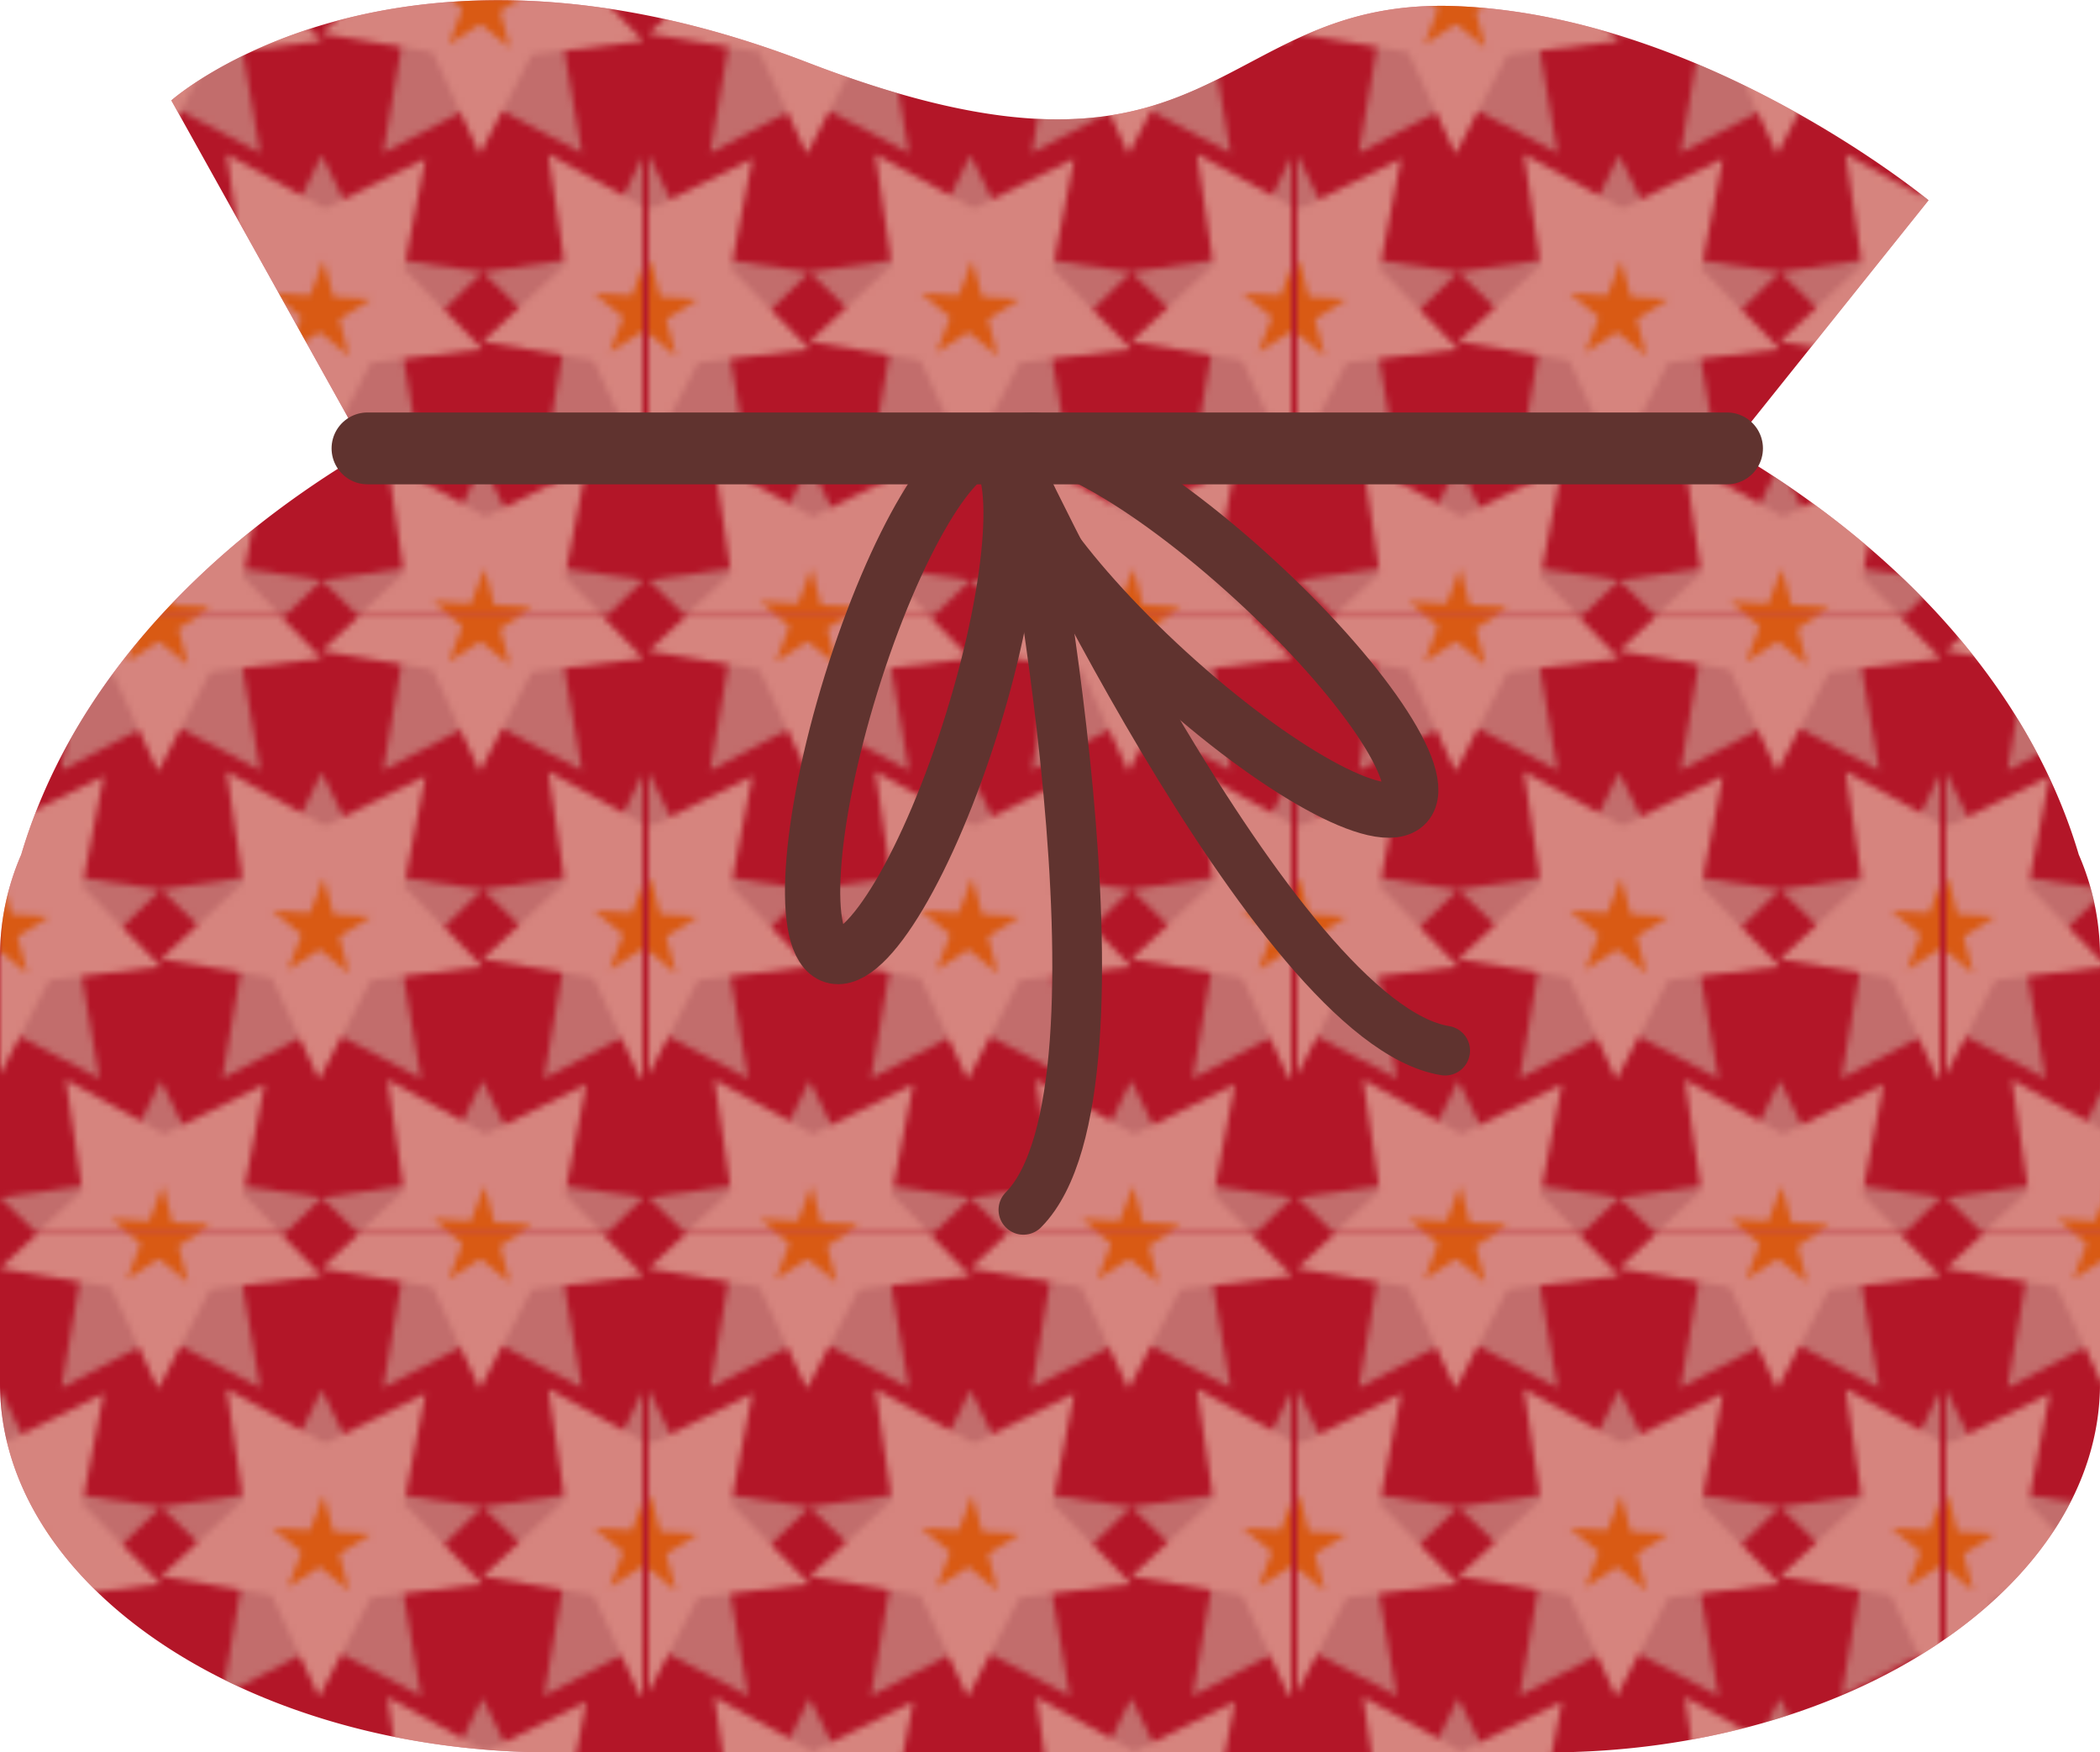 <svg xmlns="http://www.w3.org/2000/svg" xmlns:xlink="http://www.w3.org/1999/xlink" viewBox="0 0 336.69 281"><defs><style>.cls-1,.cls-7,.cls-8,.cls-9{fill:none;}.cls-2{fill:#d2c3af;}.cls-3{fill:#faf2d3;}.cls-4{fill:#ff9d00;}.cls-5{fill:#b31628;}.cls-6{opacity:0.5;fill:url(#New_Pattern_2);}.cls-7,.cls-8,.cls-9{stroke:#60332f;stroke-miterlimit:10;}.cls-7,.cls-9{stroke-linecap:round;}.cls-7{stroke-width:11.52px;}.cls-8{stroke-width:8.86px;}.cls-9{stroke-width:7.97px;}</style><pattern id="New_Pattern_2" data-name="New Pattern 2" width="103.15" height="98.81" patternUnits="userSpaceOnUse" viewBox="0 0 103.15 98.81"><rect class="cls-1" width="103.15" height="98.81"/><polygon class="cls-2" points="77.36 74.29 85.33 90.44 103.15 93.03 90.26 105.59 93.3 123.34 77.36 114.96 61.43 123.34 64.47 105.59 51.58 93.03 69.4 90.44 77.36 74.29"/><polygon class="cls-3" points="62.13 74.11 77.87 82.86 94 74.85 90.55 92.52 103.15 105.38 85.27 107.56 76.93 123.52 69.34 107.19 51.58 104.19 64.76 91.92 62.13 74.11"/><polygon class="cls-4" points="81.72 106.47 77.04 102.64 71.95 105.91 74.14 100.28 69.46 96.45 75.5 96.8 77.69 91.16 79.23 97.01 85.27 97.35 80.18 100.62 81.72 106.47"/><polygon class="cls-2" points="25.79 74.29 33.76 90.44 51.58 93.03 38.68 105.59 41.73 123.34 25.79 114.96 9.85 123.34 12.89 105.59 0 93.03 17.82 90.44 25.79 74.29"/><polygon class="cls-3" points="10.55 74.11 26.3 82.86 42.42 74.85 38.97 92.52 51.57 105.38 33.7 107.56 25.36 123.52 17.76 107.19 0.01 104.19 13.19 91.92 10.55 74.11"/><polygon class="cls-4" points="30.14 106.47 25.46 102.64 20.38 105.91 22.57 100.28 17.89 96.45 23.92 96.8 26.12 91.16 27.65 97.01 33.69 97.35 28.6 100.62 30.14 106.47"/><polygon class="cls-2" points="103.15 24.88 111.12 41.03 128.94 43.62 116.05 56.19 119.09 73.93 103.15 65.55 87.22 73.93 90.26 56.19 77.36 43.62 95.18 41.03 103.15 24.88"/><polygon class="cls-3" points="87.92 24.7 103.66 33.45 119.79 25.44 116.33 43.11 128.94 55.98 111.06 58.15 102.72 74.11 95.13 57.78 77.37 54.78 90.55 42.52 87.92 24.7"/><polygon class="cls-4" points="107.51 57.06 102.83 53.23 97.74 56.5 99.93 50.87 95.25 47.04 101.29 47.39 103.48 41.75 105.02 47.6 111.06 47.95 105.97 51.21 107.51 57.06"/><polygon class="cls-2" points="51.58 24.88 59.55 41.03 77.36 43.62 64.47 56.19 67.52 73.93 51.58 65.55 35.64 73.93 38.68 56.19 25.79 43.62 43.61 41.03 51.58 24.88"/><polygon class="cls-3" points="36.34 24.7 52.08 33.45 68.21 25.44 64.76 43.11 77.36 55.98 59.48 58.15 51.14 74.11 43.55 57.78 25.8 54.78 38.98 42.52 36.34 24.7"/><polygon class="cls-4" points="55.93 57.06 51.25 53.23 46.16 56.5 48.36 50.87 43.67 47.04 49.71 47.39 51.9 41.75 53.44 47.6 59.48 47.95 54.39 51.21 55.93 57.06"/><polygon class="cls-2" points="0 24.88 7.97 41.03 25.79 43.62 12.89 56.19 15.94 73.93 0 65.55 -15.94 73.93 -12.89 56.19 -25.79 43.62 -7.97 41.03 0 24.88"/><polygon class="cls-3" points="-15.23 24.7 0.51 33.45 16.63 25.44 13.18 43.11 25.78 55.98 7.91 58.15 -0.43 74.11 -8.03 57.78 -25.78 54.78 -12.6 42.52 -15.23 24.7"/><polygon class="cls-4" points="4.35 57.06 -0.33 53.23 -5.41 56.5 -3.22 50.87 -7.9 47.04 -1.86 47.39 0.33 41.75 1.86 47.6 7.9 47.95 2.82 51.21 4.35 57.06"/><polygon class="cls-2" points="77.36 -24.53 85.33 -8.38 103.15 -5.79 90.26 6.78 93.3 24.53 77.36 16.15 61.43 24.53 64.47 6.78 51.58 -5.79 69.4 -8.38 77.36 -24.53"/><polygon class="cls-3" points="62.13 -24.7 77.87 -15.96 94 -23.97 90.55 -6.3 103.15 6.57 85.27 8.74 76.93 24.7 69.34 8.38 51.58 5.38 64.76 -6.89 62.13 -24.7"/><polygon class="cls-4" points="81.72 7.65 77.04 3.83 71.95 7.1 74.14 1.46 69.46 -2.36 75.5 -2.02 77.69 -7.65 79.23 -1.81 85.27 -1.46 80.18 1.81 81.72 7.65"/><polygon class="cls-2" points="25.79 -24.53 33.76 -8.38 51.58 -5.79 38.68 6.78 41.73 24.53 25.79 16.15 9.85 24.53 12.89 6.78 0 -5.79 17.82 -8.38 25.79 -24.53"/><polygon class="cls-3" points="10.55 -24.7 26.3 -15.96 42.42 -23.97 38.97 -6.3 51.57 6.57 33.7 8.74 25.36 24.7 17.76 8.38 0.01 5.38 13.19 -6.89 10.55 -24.7"/><polygon class="cls-4" points="30.14 7.65 25.46 3.83 20.38 7.1 22.57 1.46 17.89 -2.36 23.92 -2.02 26.12 -7.65 27.65 -1.81 33.69 -1.46 28.6 1.81 30.14 7.65"/></pattern></defs><title>kinchaku</title><g id="Layer_2" data-name="Layer 2"><g id="close_up_bamboo" data-name="close up bamboo"><g id="kinchaku"><path class="cls-5" d="M333.29,137.05c-7.67-25.86-27.84-48.59-56-65.06l31.91-39.88S273.79,2.79,233.91,1s-38.09,34.56-104.49,9-101.95,6.1-101.95,6.1L58.8,72.33C31,88.77,11,111.36,3.4,137.05A40.88,40.88,0,0,0,0,153.25v68.61C0,254.39,39.87,281,88.6,281H248.09c48.73,0,88.6-26.61,88.6-59.14V153.25A40.88,40.88,0,0,0,333.29,137.05Z"/><path class="cls-6" d="M333.29,137.05c-7.67-25.86-27.84-48.59-56-65.06l31.91-39.88S273.79,2.79,233.91,1s-38.09,34.56-104.49,9-101.95,6.1-101.95,6.1L58.8,72.33C31,88.77,11,111.36,3.4,137.05A40.88,40.88,0,0,0,0,153.25v68.61C0,254.39,39.87,281,88.6,281H248.09c48.73,0,88.6-26.61,88.6-59.14V153.25A40.88,40.88,0,0,0,333.29,137.05Z"/><line class="cls-7" x1="58.92" y1="71.9" x2="276.89" y2="71.9"/><ellipse class="cls-8" cx="194.04" cy="100.25" rx="10.19" ry="42.53" transform="translate(-10.86 175.86) rotate(-47.58)"/><ellipse class="cls-8" cx="146.2" cy="112.65" rx="42.53" ry="10.19" transform="translate(-4.67 218.97) rotate(-72.79)"/><path class="cls-9" d="M161.7,71.9s42.53,92.14,70,96.57"/><path class="cls-9" d="M163.76,74.72s19.9,99.52.32,119.28"/></g></g></g></svg>